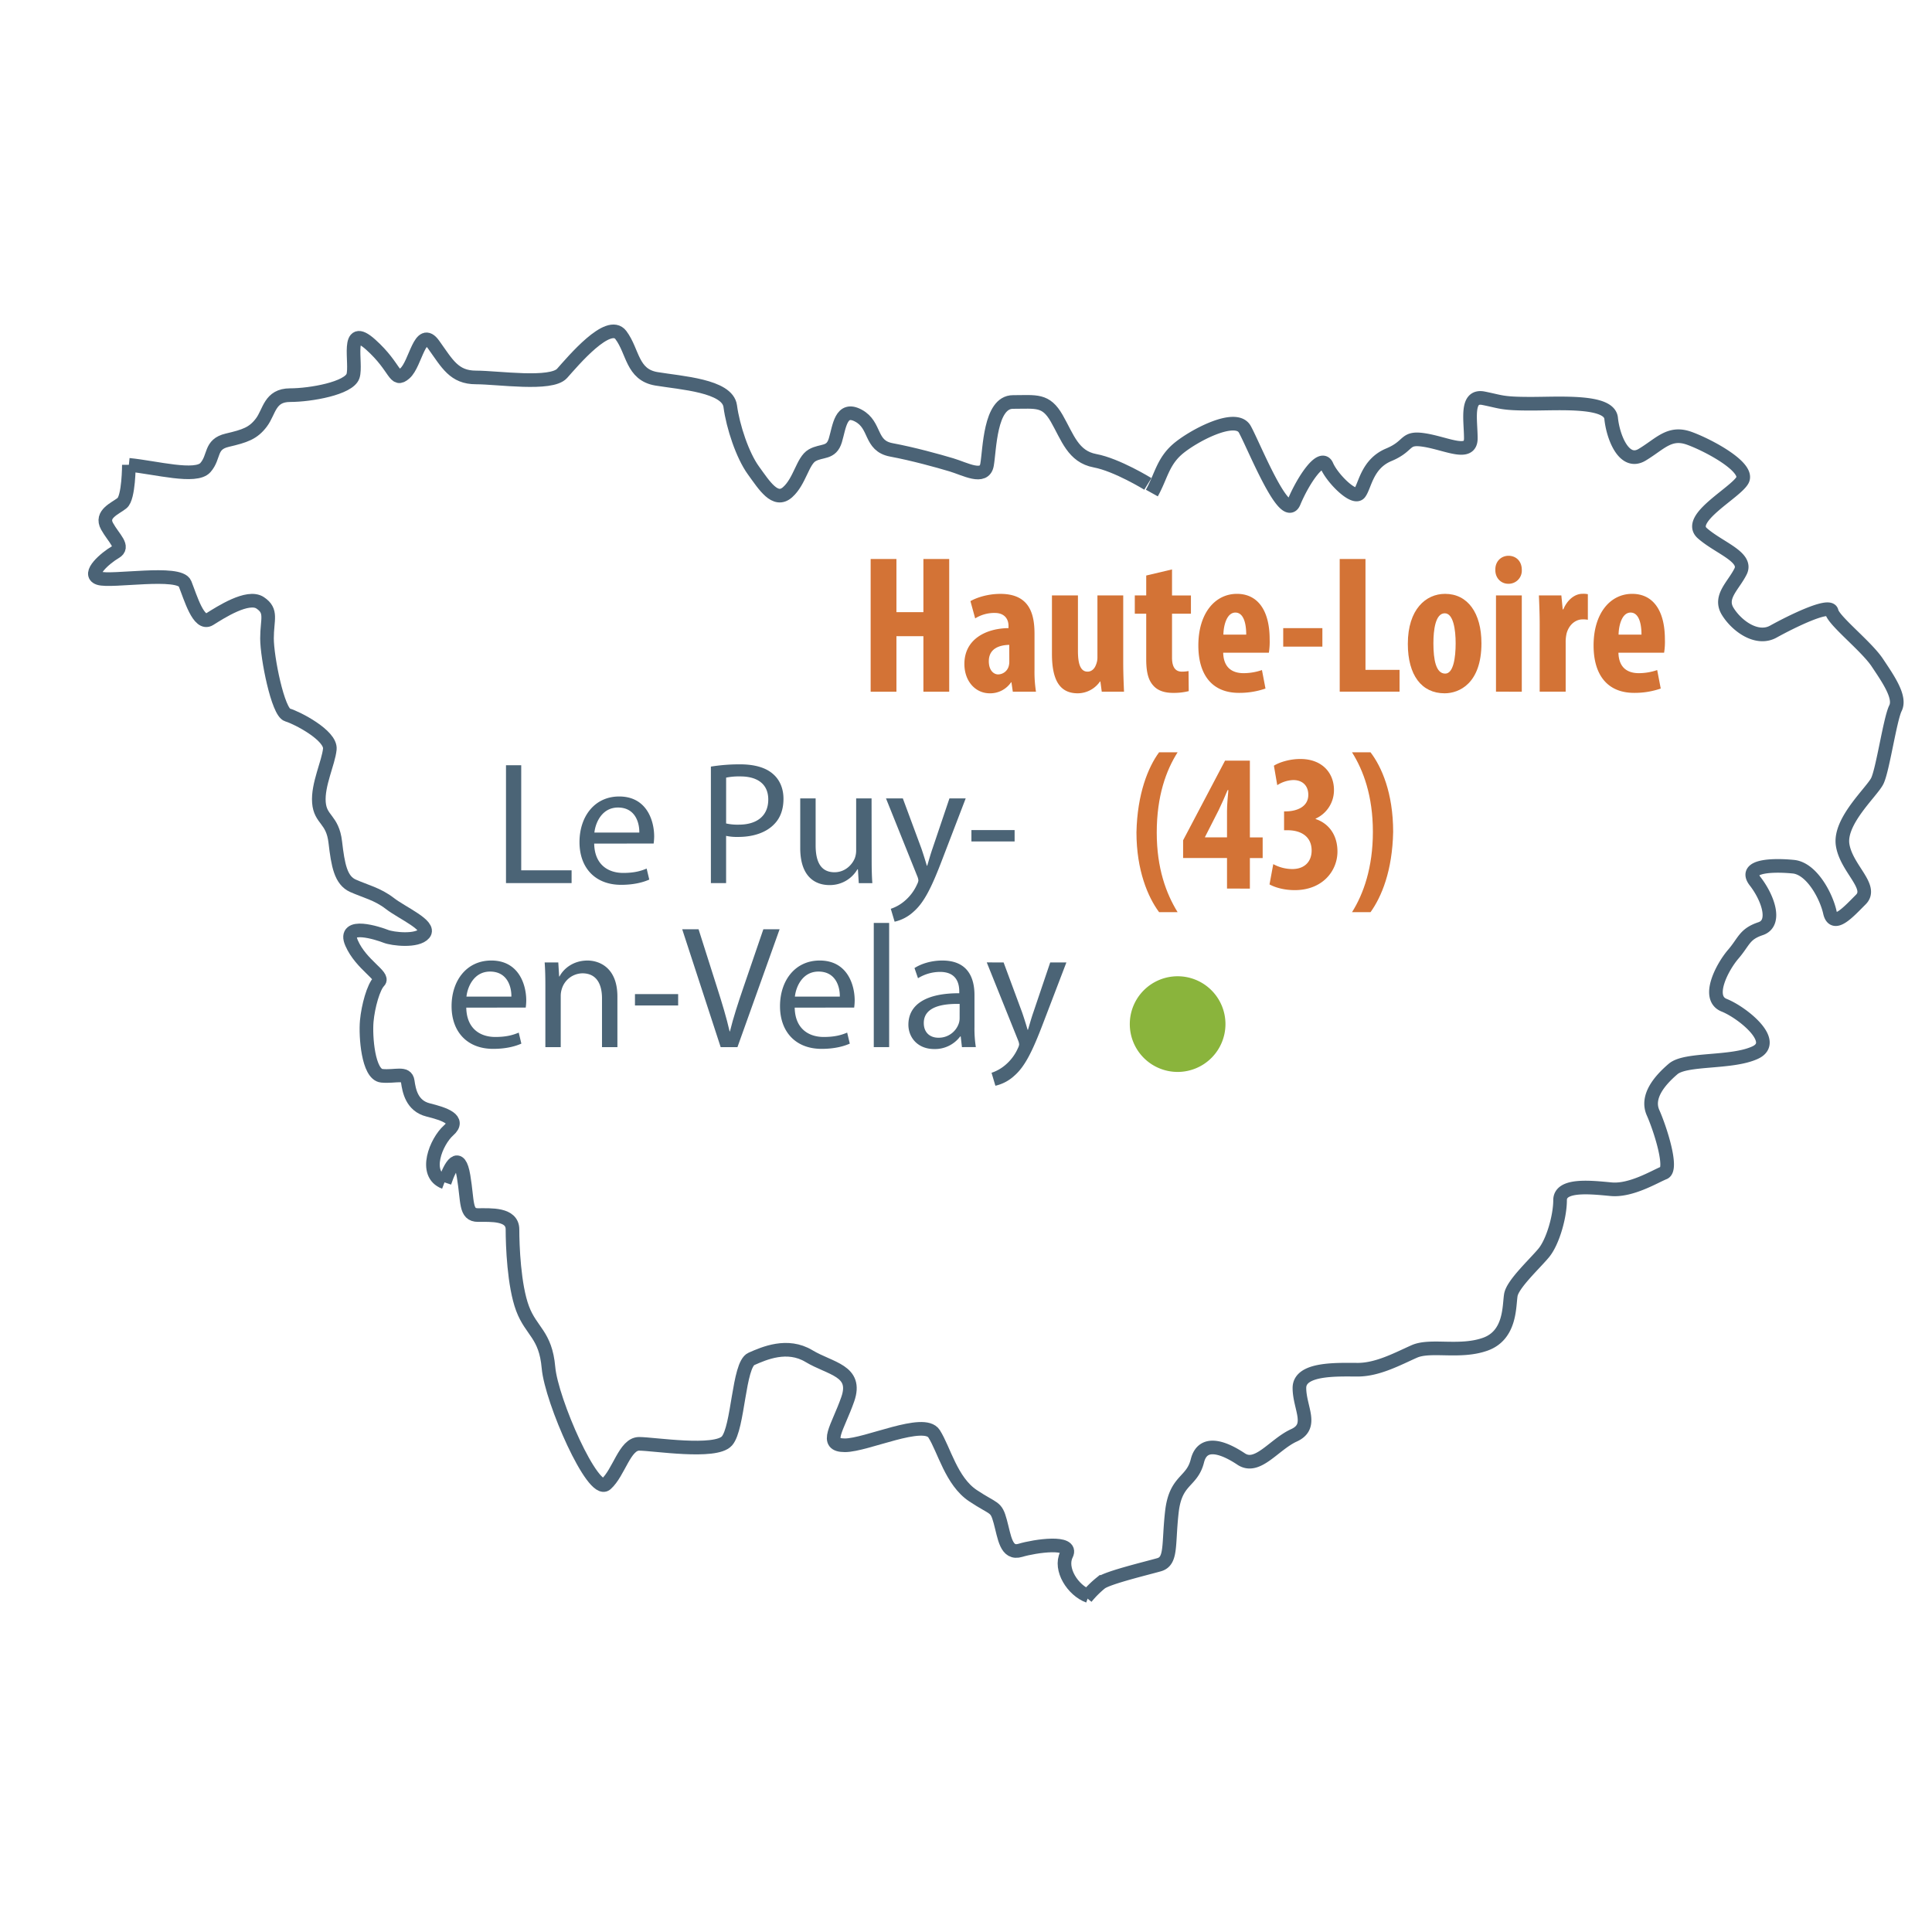 <svg id="Calque_4" data-name="Calque 4" xmlns="http://www.w3.org/2000/svg" viewBox="0 0 1417.32 1417.32"><title>Plan de travail 1</title><path d="M845,361.7c6.69-12,8-22.72,18.72-32.09s42.79-26.73,49.47-14.7,29.43,69.52,36.1,53.48,20.06-36.1,24.07-26.75,20.06,25.41,24.07,20.06,5.36-21.39,21.4-28.08,10.69-13.37,26.73-10.69,33.44,12,33.44-1.35-4-32.09,9.35-29.41,13.37,4,34.77,4,57.49-2.68,58.82,10.7,9.37,34.75,22.74,26.73,20.06-17.38,34.77-12,44.12,21.4,38.76,30.76-41.44,28.08-29.41,38.78,33.42,17.38,28.08,28.08-16,18.71-9.35,29.41,21.39,21.39,33.42,14.71,41.44-21.4,42.79-14.71,25.4,25.4,33.42,37.43,17.38,25.41,13.37,33.44-9.35,45.45-13.37,53.48-28.08,29.41-25.4,46.8,22.72,30.74,13.37,40.11-20.06,21.39-22.74,9.35-13.37-32.09-26.73-33.42-37.45-1.35-28.08,10.69,16,30.76,4,34.77-12,9.35-20.06,18.72-20.06,32.09-6.69,37.43,40.11,26.75,22.74,34.77-50.81,4-60.17,12-20.06,20.06-14.71,32.09,14.71,41.44,8,44.12-24.07,13.37-38.78,12-37.43-4-37.43,8-5.34,30.74-12,38.76S1109.7,942,1108.36,950s0,29.41-18.72,36.1-40.11,0-52.15,5.34-26.73,13.38-41.44,13.38-42.79-1.35-42.79,13.37,10.7,28.08-4,34.77-26.73,25.4-38.76,17.38-28.08-14.71-32.09,1.33-16,13.38-18.72,37.45,0,36.1-9.35,38.76-37.45,9.37-42.79,13.38a72.85,72.85,0,0,0-10.7,10.69" fill="none" stroke="#4b6376" stroke-miterlimit="10" stroke-width="10"/><path d="M94.54,341c20.06,2,49.14,10,56.16,2s3-17,16-20.06,19.05-5,25.07-13,6-20.06,21.06-20.06,43.12-5,46.13-14-6-40.11,13-23.06,17,28.08,25.07,21.06,11-35.1,21.06-21.06,15,24.07,31.09,24.07,55.15,6,63.18-3,34.09-40.11,43.12-28.08,8,29.08,26.07,32.09,52.15,5,54.15,20.06,9,36.1,17,47.13,16,24.07,25.07,16,11-23.06,18.05-27.08,14-1,17-11,4-25.07,17-18.05,8,22.06,24.07,25.07,34.09,8,44.12,11,24.07,11,26.07,0,2-46.13,19.05-46.13,24.07-2,32.09,12,12,28.08,28.08,31.09,38.77,17,38.77,17" fill="none" stroke="#4b6376" stroke-miterlimit="10" stroke-width="10"/><path d="M94.54,341s0,24.07-5,28.08-16,8-11,17,13,15,6,19.05-21.06,16-12,19.05,59.16-6,63.18,4,10,31.09,18.05,26.07,28.08-18.05,37.1-12,5,12,5,26.07,8,54.15,15,56.16,32.09,15,31.09,25.07-9,26.07-8,39.11,10,12,12,29.08,4,28.08,13,32.09,18.05,6,27.08,13,30.08,16,25.07,22.06-23.06,4-28.08,2-32.09-11-25.07,5S282.07,716,278.05,720s-8,18.05-9,29.08,1,39.11,11,40.11,18.05-3,19.05,4,3,18.05,15,21.06,24.07,7,15,15-19.05,32.09-3,38.11" fill="none" stroke="#4b6376" stroke-miterlimit="10" stroke-width="10"/><path d="M798.56,1170.92c-11.61-4.23-21.48-19.88-16.2-30.44s-23.22-6.33-33.78-3.16-11.61-9.5-14.78-21.11-4.21-8.44-20.06-19-21.11-33.78-28.5-45.39-49.61,8.44-65.43,8.44-5.28-12.66,2.1-33.77-12.66-22.17-28.48-31.67-32.73-2.11-42.23,2.1-9.5,50.67-17.94,60.17-53.84,2.11-64.4,2.11-14.78,21.11-24.27,29.55-40.11-61.22-42.23-85.49-12.66-26.39-19-43.28-7.4-46.44-7.4-58.05-15.82-10.56-25.32-10.56-7.39-9.5-10.56-28.5-9.68-8.08-13.91,4.57" fill="none" stroke="#4b6376" stroke-miterlimit="10" stroke-width="10"/><path d="M371.2,561.38h11.17v77.09h36.95v9.37H371.2Z" fill="#4b6476"/><path d="M435.9,618.85c.25,15.26,10,21.53,21.29,21.53,8.08,0,13-1.41,17.19-3.2l1.93,8.08c-4,1.79-10.78,3.85-20.65,3.85-19.12,0-30.54-12.57-30.54-31.31s11-33.5,29.13-33.5c20.26,0,25.65,17.83,25.65,29.27a43.79,43.79,0,0,1-.38,5.26ZM469,610.77c.13-7.21-2.95-18.36-15.65-18.36-11.41,0-16.42,10.53-17.31,18.36Z" fill="#4b6476"/><path d="M521.51,562.38a131.77,131.77,0,0,1,21.44-1.66c11,0,19.12,2.57,24.24,7.18,4.75,4.11,7.57,10.4,7.57,18.11s-2.3,14-6.67,18.46c-5.89,6.3-15.51,9.5-26.42,9.5a37.43,37.43,0,0,1-9-.78v34.66H521.51Zm11.17,41.71a38.25,38.25,0,0,0,9.23.88c13.48,0,21.69-6.52,21.69-18.46,0-11.41-8.08-16.92-20.4-16.92a47.72,47.72,0,0,0-10.51.88Z" fill="#4b6476"/><path d="M639.45,630.88c0,6.42.13,12.06.5,17H630l-.64-10.15H629a23.33,23.33,0,0,1-20.53,11.56c-9.75,0-21.42-5.39-21.42-27.2V585.73h11.3v34.41c0,11.78,3.59,19.74,13.85,19.74,7.57,0,12.83-5.26,14.88-10.28a16.33,16.33,0,0,0,1-5.77V585.73h11.3Z" fill="#4b6476"/><path d="M662.33,585.73l13.6,36.7c1.41,4.11,2.94,9,4,12.69h.27c1.14-3.7,2.43-8.46,4-12.94l12.31-36.45h11.92L691.44,630c-8.08,21.28-13.6,32.18-21.29,38.86a30.28,30.28,0,0,1-13.85,7.3l-2.82-9.46a30.11,30.11,0,0,0,9.87-5.51,34.18,34.18,0,0,0,9.5-12.6,7.9,7.9,0,0,0,.89-2.7,9.79,9.79,0,0,0-.77-2.95l-23-57.22Z" fill="#4b6476"/><path d="M744.32,608.95v8.34H712.64v-8.34Z" fill="#4b6476"/><path d="M342.06,739.19c.25,15.26,10,21.53,21.29,21.53,8.08,0,13-1.41,17.19-3.2l1.93,8.08c-4,1.79-10.78,3.85-20.65,3.85-19.12,0-30.54-12.57-30.54-31.31s11-33.5,29.13-33.5c20.26,0,25.65,17.83,25.65,29.27a44.26,44.26,0,0,1-.38,5.26Zm33.09-8.08c.13-7.21-2.95-18.36-15.65-18.36-11.41,0-16.42,10.53-17.31,18.36Z" fill="#4b6476"/><path d="M400.08,722.89c0-6.42-.13-11.69-.52-16.83h10l.63,10.28h.27c3.07-5.89,10.26-11.69,20.53-11.69,8.59,0,21.94,5.14,21.94,26.45v37.07h-11.3V732.39c0-10-3.71-18.36-14.37-18.36a16.06,16.06,0,0,0-15.14,11.56,16.47,16.47,0,0,0-.77,5.23v37.35H400.08Z" fill="#4b6476"/><path d="M497.49,729.28v8.34H465.81v-8.34Z" fill="#4b6476"/><path d="M528.69,768.17l-28.22-86.46h12L526,724.3c3.73,11.66,6.93,22.19,9.24,32.31h.25c2.45-10,6-20.9,9.87-32.18L560,681.71h11.92L541,768.17Z" fill="#4b6476"/><path d="M583,739.19c.25,15.26,10,21.53,21.29,21.53,8.08,0,13-1.41,17.19-3.2l1.93,8.08c-4,1.79-10.78,3.85-20.65,3.85-19.12,0-30.54-12.57-30.54-31.31s11-33.5,29.13-33.5c20.26,0,25.65,17.83,25.65,29.27a44.13,44.13,0,0,1-.38,5.26Zm33.09-8.08c.13-7.21-2.95-18.36-15.65-18.36-11.41,0-16.42,10.53-17.31,18.36Z" fill="#4b6476"/><path d="M641,677.07h11.28v91.1H641Z" fill="#4b6476"/><path d="M705.68,768.17l-.89-7.83h-.39a23.11,23.11,0,0,1-19,9.24c-12.57,0-19-8.87-19-17.83,0-15,13.33-23.22,37.32-23.1v-1.28c0-5.14-1.41-14.38-14.12-14.38a31,31,0,0,0-16.15,4.64l-2.57-7.46c5.14-3.32,12.58-5.52,20.4-5.52,19,0,23.6,13,23.6,25.41v23.22a87.46,87.46,0,0,0,1,14.88ZM704,736.49c-12.31-.28-26.31,1.91-26.31,14,0,7.3,4.87,10.78,10.65,10.78a15.47,15.47,0,0,0,15-10.4,12.16,12.16,0,0,0,.64-3.61Z" fill="#4b6476"/><path d="M736.25,706.06l13.6,36.7c1.41,4.11,2.95,9,4,12.69h.27c1.14-3.7,2.43-8.46,4-12.94l12.32-36.45H782.3l-16.94,44.28c-8.08,21.28-13.6,32.18-21.29,38.86a30.28,30.28,0,0,1-13.85,7.3L727.4,787a30.12,30.12,0,0,0,9.87-5.51,34.18,34.18,0,0,0,9.5-12.6,7.91,7.91,0,0,0,.89-2.7,9.81,9.81,0,0,0-.77-2.95l-23-57.22Z" fill="#4b6476"/><path d="M657.62,410.08v39h19.79v-39h18.93v97.36H677.41V466.71H657.62v40.74H638.71V410.08Z" fill="#d37336"/><path d="M743,507.45l-1-6.92h-.28a18.45,18.45,0,0,1-15.61,8.08c-10.69,0-18.63-9-18.63-21.53,0-18.49,16.33-26.14,32.36-26.29v-1.6c0-5.48-3.32-9.53-10-9.53a26.48,26.48,0,0,0-14.45,4L711.92,441c3.9-2.29,12.13-5.33,22-5.33,21.53,0,25,15,25,29.33v26.29A93.64,93.64,0,0,0,760,507.45Zm-2.6-34.38c-6.36.13-15,2.16-15,12,0,7.08,3.9,9.68,6.8,9.68a8.22,8.22,0,0,0,7.79-6,12.19,12.19,0,0,0,.44-3.32Z" fill="#d37336"/><path d="M824,485.92c0,7.52.3,14.89.58,21.53H808.25l-1-7.52h-.28a20,20,0,0,1-16.33,8.68c-13.43,0-18.93-10-18.93-29V436.81h19.07v40.74c0,9.24,1.74,15.17,7.08,15.17,3.18,0,5.2-2.48,6.06-4.8a14.12,14.12,0,0,0,1.16-6V436.81H824Z" fill="#d37336"/><path d="M859.8,417.73v19.09h13.87v13.41H859.8v32.21c0,8.24,3.46,10.28,7.22,10.28a26.28,26.28,0,0,0,4.9-.44l.14,14.73a44.77,44.77,0,0,1-11.55,1.29c-5.48,0-10.26-1.29-13.58-4.45-3.9-3.76-6.06-9.12-6.06-20.24V450.22h-8.38V436.81h8.38v-14.6Z" fill="#d37336"/><path d="M897.34,478.84c.28,11,6.64,15,15,15a41.58,41.58,0,0,0,13.43-2.29l2.6,13.57a58.6,58.6,0,0,1-19.51,3.17c-19.21,0-29.75-12.69-29.75-34.78,0-23.69,12.28-37.86,28.31-37.86,15.17,0,24,12,24,33.37a50.71,50.71,0,0,1-.58,9.81Zm16.89-13.29c0-9.09-2.3-16.17-7.94-16.17-6.2,0-8.67,9.09-8.81,16.17Z" fill="#d37336"/><path d="M970.1,460.79v13.57H941.37V460.79Z" fill="#d37336"/><path d="M982.81,410.08h18.91V491.4h25v16h-43.9Z" fill="#d37336"/><path d="M1086.79,471.91c0,29.46-16.33,36.7-27,36.7-16.89,0-27-13.29-27-36.26,0-25.45,13.29-36.7,27.31-36.7C1076.68,435.65,1086.79,449.66,1086.79,471.91Zm-35.24,0c0,12.13,1.88,22.25,8.66,22.25,6.06,0,7.66-11.85,7.66-22.25,0-9.68-1.6-22-8-22C1053,449.94,1051.55,462.23,1051.55,471.91Z" fill="#d37336"/><path d="M1116.39,418a9.64,9.64,0,0,1-10,10.25c-5.2,0-9.54-4.2-9.4-10.25-.14-6.36,4.48-10.28,9.68-10.28C1112.19,407.76,1116.39,411.68,1116.39,418Zm-18.93,89.4V436.81h18.93v70.63Z" fill="#d37336"/><path d="M1129.52,458c0-7.08-.3-14.73-.58-21.22h16.47l1,10.25h.44c3.18-7.52,8.81-11.41,14-11.41a16.21,16.21,0,0,1,4,.28v18.77a17.41,17.41,0,0,0-4-.28c-4,0-9.39,2.76-11.55,10.12a28.27,28.27,0,0,0-.72,7.08v35.82h-19.07Z" fill="#d37336"/><path d="M1187.29,478.84c.28,11,6.64,15,15,15a41.58,41.58,0,0,0,13.43-2.29l2.6,13.57a58.53,58.53,0,0,1-19.51,3.17c-19.21,0-29.75-12.69-29.75-34.78,0-23.69,12.28-37.86,28.31-37.86,15.17,0,24,12,24,33.37a50.75,50.75,0,0,1-.58,9.81Zm16.91-13.29c0-9.09-2.32-16.17-8-16.17-6.21,0-8.67,9.09-8.81,16.17Z" fill="#d37336"/><path d="M863.9,551.88c-8.38,13.16-15.31,31.93-15.31,58.94,0,26.14,6.92,44.78,15.31,58.35H850.32c-8.09-10.84-16.61-30.62-16.61-58.51.58-28.17,8.52-47.82,16.61-58.79Z" fill="#d37336"/><path d="M900.14,651.85V629.44H867.93v-13L898.7,558h18.21v56.31h9.38v15.17h-9.38v22.41Zm0-37.57V595.07c0-5,.58-10.53,1-15.45h-.58c-2.16,5.2-4,9.4-6.5,14.6L884,614v.28Z" fill="#d37336"/><path d="M934.07,633.92a29.31,29.31,0,0,0,14,3.61c9.09,0,14.15-5.61,14.15-13.57,0-10.4-7.94-14.89-17.63-14.89H942V595.22h1.88c6.94-.16,15.89-3,15.89-12.13,0-6.8-4.33-10.84-11-10.84A23,23,0,0,0,937,576l-2.46-14.29c3.9-2.48,11.56-4.92,19.35-4.92,16.47,0,24.71,10.69,24.71,22.66a22.89,22.89,0,0,1-13.44,21.09v.31c9.1,3,16,11.13,16,23.82,0,14.32-11,28.33-31.35,28.33-7.65,0-14.29-1.88-18.49-4.2Z" fill="#d37336"/><path d="M991.84,669.18c8.37-13.29,15.31-32.65,15.31-58.94s-6.94-45.06-15.31-58.35h13.57c8.1,10.56,16.61,29.77,16.61,58.35-.56,28.61-8.51,47.66-16.61,58.94Z" fill="#d37336"/><path d="M894,751.28a30.09,30.09,0,1,1-30.09-30.09A30.08,30.08,0,0,1,894,751.28Z" fill="#8ab43c" stroke="#8ab43c" stroke-width="10"/></svg>